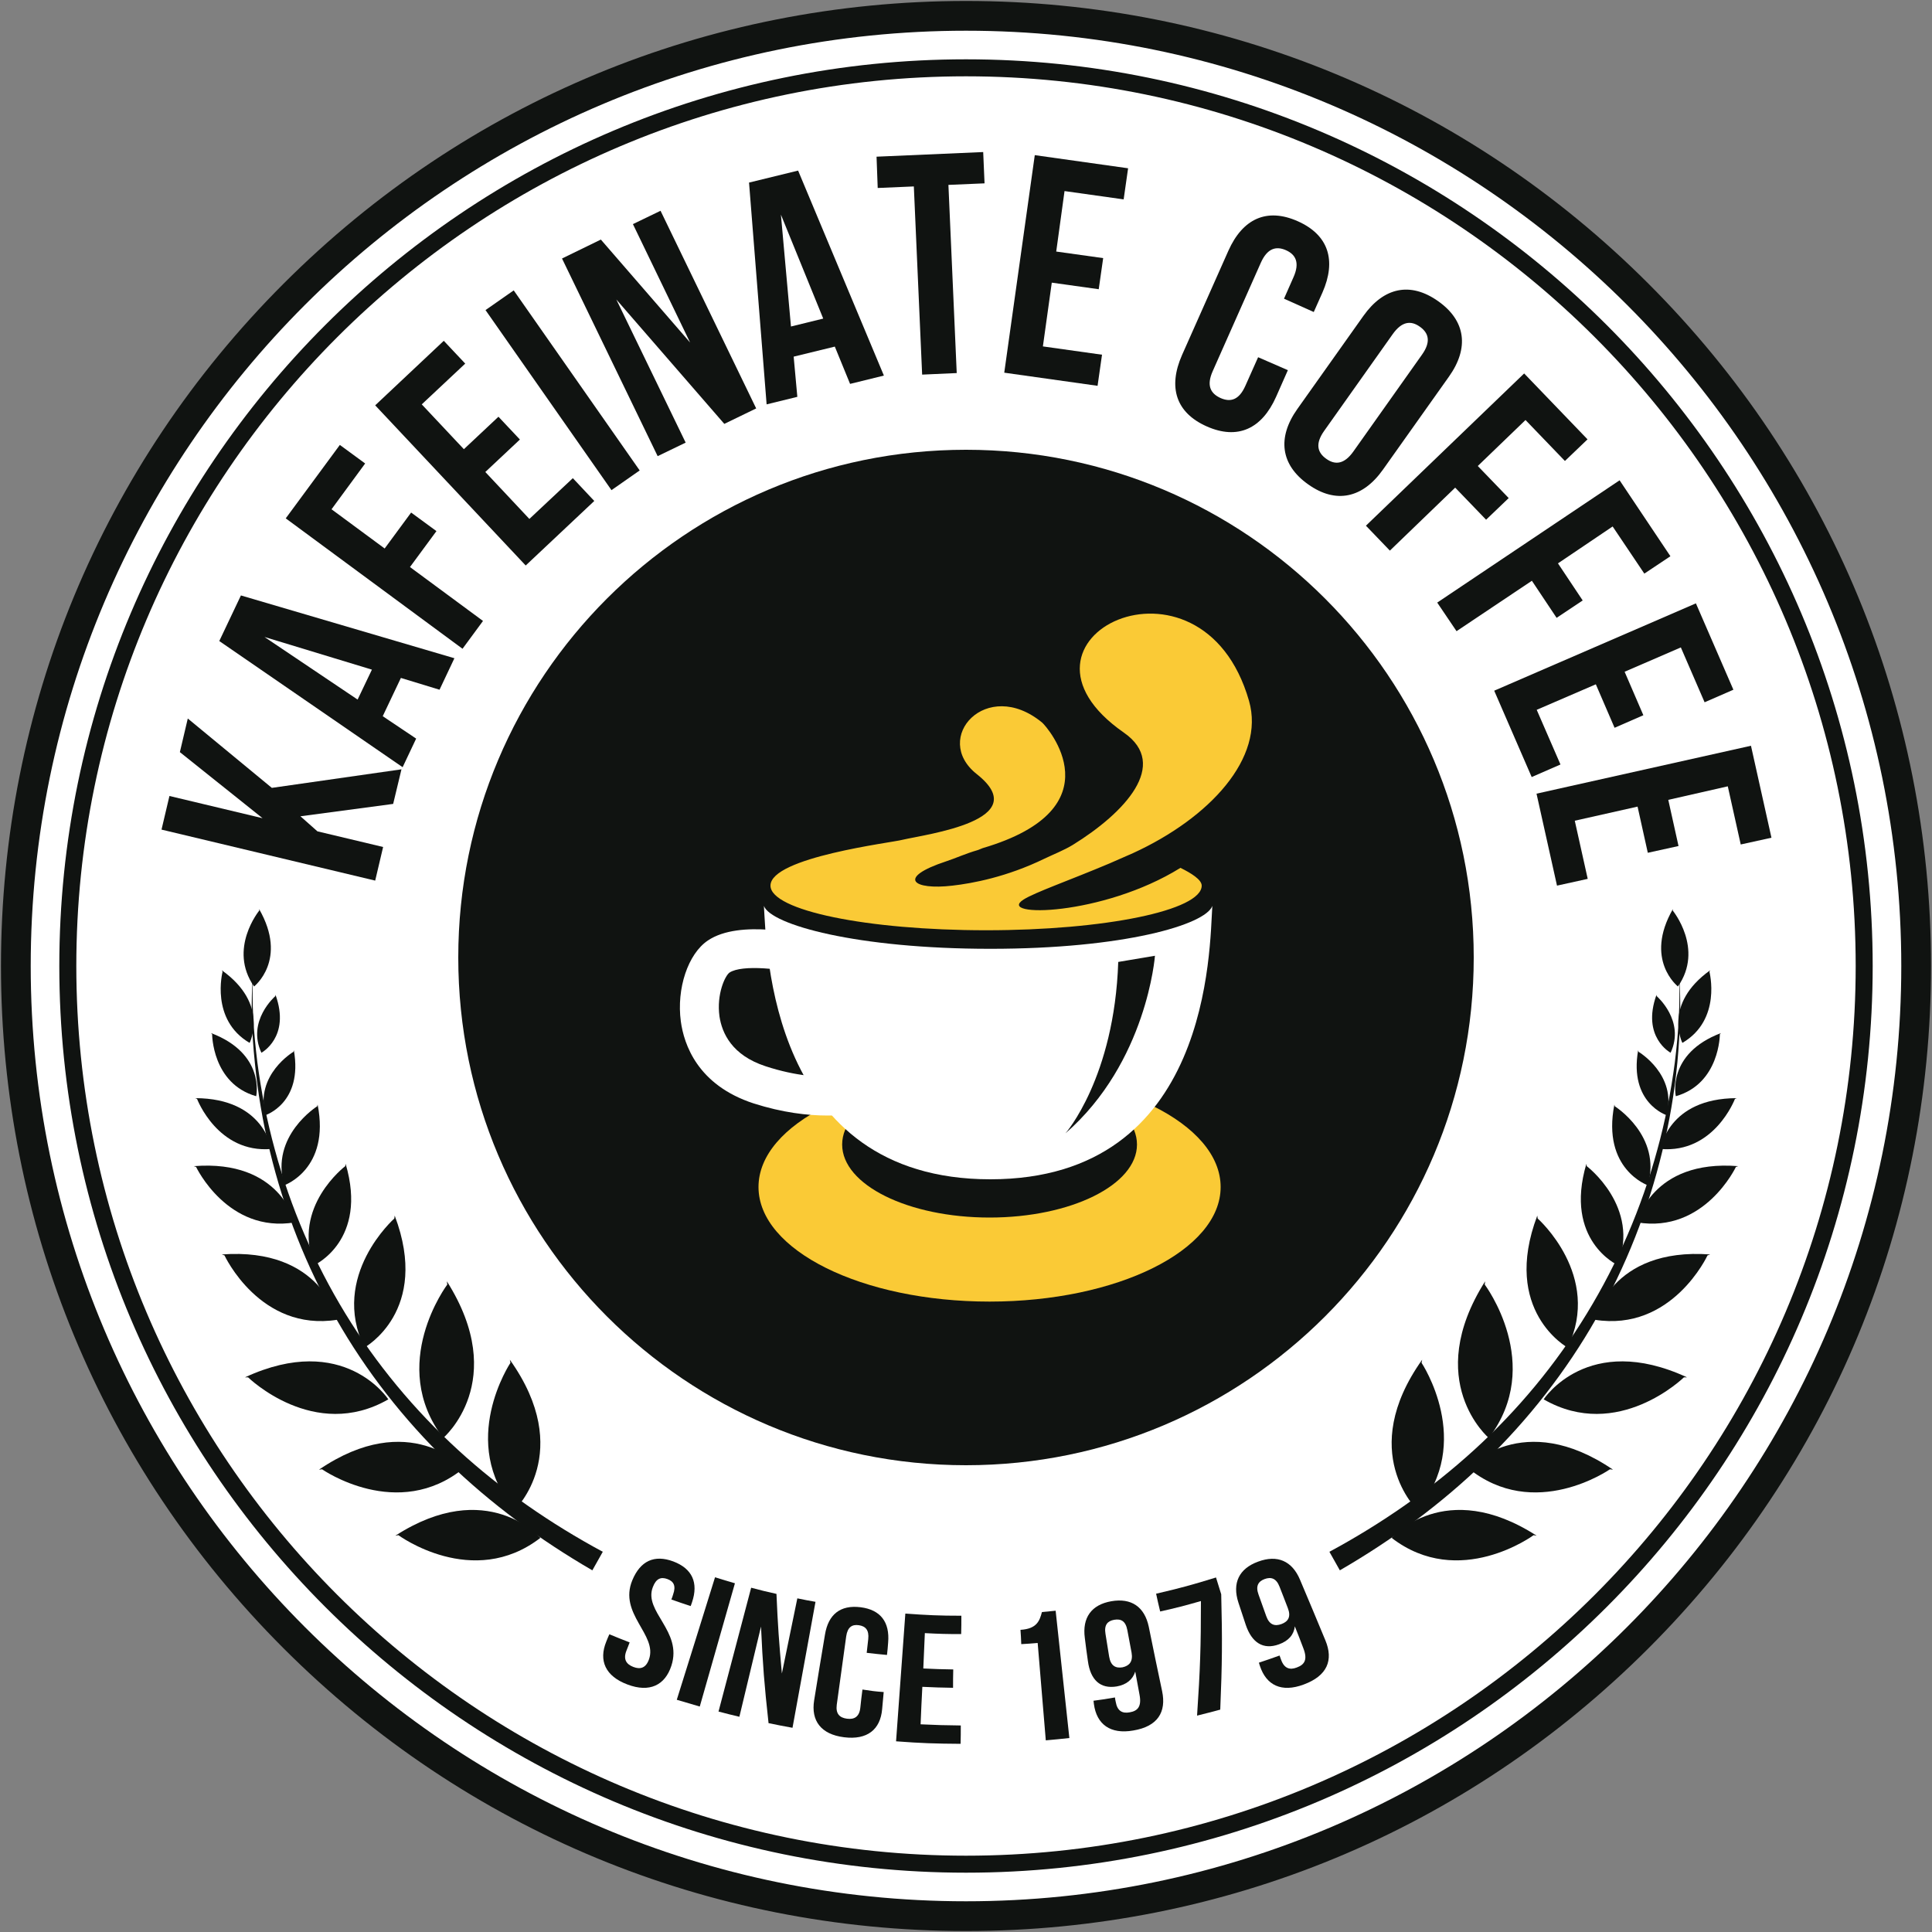 <?xml version="1.0" encoding="utf-8"?>
<!-- Generator: Adobe Illustrator 19.0.0, SVG Export Plug-In . SVG Version: 6.00 Build 0)  -->
<svg version="1.1" id="Layer_1" xmlns="http://www.w3.org/2000/svg" xmlns:xlink="http://www.w3.org/1999/xlink" x="0px" y="0px"
	 viewBox="20 -220 1000 1000" style="enable-background:new 20 -220 1000 1000;" xml:space="preserve">
<rect x="20" y="-220" width="1000" height="1000" fill="#808080" stroke="none"/>
<style type="text/css">
	.st0{fill:none;}
	.st1{fill:#FFFFFF;}
	.st2{fill:#101311;}
	.st3{fill:#FACA36;}
</style>
<path class="st0" d="M644.2,301c0,75.7-61.4,137-137,137c-75.7,0-137-61.4-137-137c0-75.7,61.4-137,137-137
	C582.9,164,644.2,225.3,644.2,301z"/>
<g>
	<g>
		<path class="st1" d="M1011.8,280c0,271.6-220.2,491.8-491.8,491.8S28.2,551.6,28.2,280C28.2,8.4,248.4-211.8,520-211.8
			C791.6-211.8,1011.8,8.4,1011.8,280z"/>
		<path class="st2" d="M520,779.5c-133.4,0-258.9-52-353.2-146.3C72.5,538.9,20.5,413.4,20.5,280s52-258.9,146.3-353.2
			c94.3-94.3,219.8-146.3,353.2-146.3c133.4,0,258.9,52,353.2,146.3c94.3,94.3,146.3,219.8,146.3,353.2
			c0,133.4-52,258.9-146.3,353.2C778.9,727.5,653.4,779.5,520,779.5z M520-204.1C253-204.1,35.9,13,35.9,280
			C35.9,547,253,764.1,520,764.1c267,0,484.1-217.2,484.1-484.1C1004.1,13,787-204.1,520-204.1z"/>
	</g>
	<g>
		<path class="st1" d="M984.9,280c0,256.8-208.2,464.9-464.9,464.9S55.1,536.8,55.1,280c0-256.8,208.2-464.9,464.9-464.9
			S984.9,23.2,984.9,280z"/>
		<path class="st2" d="M520,749.3C261.2,749.3,50.7,538.8,50.7,280c0-258.8,210.5-469.3,469.3-469.3S989.3,21.2,989.3,280
			C989.3,538.8,778.8,749.3,520,749.3z M520-180.5C266.1-180.5,59.5,26.1,59.5,280c0,253.9,206.6,460.5,460.5,460.5
			c253.9,0,460.5-206.6,460.5-460.5C980.5,26.1,773.9-180.5,520-180.5z"/>
	</g>
	<path class="st2" d="M782.8,275.6c0,145.1-117.7,262.8-262.8,262.8c-145.1,0-262.8-117.7-262.8-262.8
		c0-145.1,117.7-262.8,262.8-262.8C665.1,12.8,782.8,130.5,782.8,275.6z"/>
	<g>
		<path class="st2" d="M175.5,202.5l8.8,7.8l34,8.1l-4.1,17.4l-110.6-26.4l4.1-17.4l48.2,11.5l-42.8-34.2l4.1-17.4l43.5,35.9
			l67.1-9.6l-4.3,17.9L175.5,202.5z"/>
		<path class="st2" d="M255.2,120.7l-7.7,16.3l-20-6.1l-9.4,19.8l17.3,11.6l-7,14.8l-94.9-65.3l11.2-23.6L255.2,120.7z M205.1,142.1
			l7.4-15.5l-55.6-16.9L205.1,142.1z"/>
		<path class="st2" d="M219.1,63.9l13.7-18.6l13.1,9.6l-13.7,18.6l37.8,27.9l-10.6,14.4l-91.5-67.5l28-38l13.1,9.6l-17.4,23.7
			L219.1,63.9z"/>
		<path class="st2" d="M260.1,12.5l17.9-16.8l11.1,11.8l-17.9,16.8L294,48.6l22.5-21.1l11.1,11.8l-35.5,33.4l-77.9-82.9l35.5-33.4
			l11.1,11.8l-22.5,21.1L260.1,12.5z"/>
		<path class="st2" d="M271.3-59.5l14.6-10.2l65.2,93.2l-14.6,10.2L271.3-59.5z"/>
		<path class="st2" d="M339-65l35.9,74.1l-14.5,7L310.9-86.2L331-96l46.2,53.3L347.6-104l14.3-6.9L411.4-8.6l-16.5,8L339-65z"/>
		<path class="st2" d="M477.5-25.6L460-21.3l-7.9-19.3l-21.3,5.2l1.9,20.8l-15.9,3.9l-9.1-114.8l25.4-6.2L477.5-25.6z M429.4-51
			l16.7-4.1l-21.9-53.8L429.4-51z"/>
		<path class="st2" d="M473.7-138.9l55.2-2.4l0.7,16.2l-18.7,0.8l4.3,97.4l-17.9,0.8l-4.3-97.4l-18.7,0.8L473.7-138.9z"/>
		<path class="st2" d="M566.7-89.8l24.3,3.4l-2.3,16.1l-24.3-3.4l-4.6,33l30.6,4.3l-2.3,16.1l-48.3-6.8l15.8-112.6l48.3,6.8
			l-2.3,16.1l-30.6-4.3L566.7-89.8z"/>
		<path class="st2" d="M686.6-28.4l-6.1,13.8c-7.4,16.6-19.9,22.4-35.9,15.3c-16-7.1-20.1-20.3-12.8-36.9l24-54
			c7.4-16.6,19.9-22.4,35.9-15.3c16,7.1,20.1,20.3,12.8,36.9L700-58.5l-15.4-6.9l4.9-11.1c3.3-7.4,1.3-11.7-3.9-14
			c-5.2-2.3-9.7-0.9-13,6.5l-24.9,56.1c-3.3,7.4-1.2,11.5,4,13.9c5.2,2.3,9.6,1.1,12.9-6.3l6.6-14.8L686.6-28.4z"/>
		<path class="st2" d="M725.7-56.5c10.5-14.8,24.3-17.8,38.7-7.6c14.3,10.1,16.1,24.2,5.6,39l-34.2,48.2
			c-10.5,14.8-24.4,17.8-38.7,7.6c-14.3-10.1-16.1-24.2-5.6-39L725.7-56.5z M705.4,3c-4.7,6.6-3.6,11.2,1.1,14.5
			c4.6,3.3,9.3,2.8,14-3.8L756-36.4c4.7-6.6,3.6-11.2-1.1-14.5c-4.6-3.3-9.3-2.8-14,3.8L705.4,3z"/>
		<path class="st2" d="M784.9,21.2l16,16.6L789.2,49l-16-16.6L739.4,65L727,52.1l81.9-78.8l32.8,34.1L830,18.6L809.6-2.6L784.9,21.2
			z"/>
		<path class="st2" d="M826.4,71.6l12.8,19.2l-13.5,9l-12.8-19.2l-39,26.1l-10-14.8l94.4-63.3l26.3,39.3l-13.5,9l-16.4-24.4
			L826.4,71.6z"/>
		<path class="st2" d="M860.9,127.7l9.7,22.5l-14.9,6.5l-9.7-22.5l-30.6,13.2l12.3,28.3l-14.9,6.5l-19.4-44.7l104.4-45.2l19.4,44.7
			l-14.9,6.5L890,115.1L860.9,127.7z"/>
		<path class="st2" d="M883.5,194l5.3,23.9l-15.9,3.5l-5.3-23.9l-32.5,7.3l6.7,30.1l-15.9,3.5l-10.6-47.6l111-24.8l10.6,47.6
			l-15.9,3.5l-6.7-30.1L883.5,194z"/>
	</g>
	<g>
		<g>
			<g>
				<g>
					<g>
						<g>
							<g>
								<g>
									<path class="st2" d="M855.8,352.6c0,0,24.5,15.3,17.1,40.9c0,0-23.9-8.3-17.3-41.8"/>
									<g>
										<path class="st2" d="M889,283.5c1.3,15.5,0.6,31-0.8,46.5c-1.5,15.5-4.1,30.8-7.8,45.9c-7.3,30.2-18.8,59.6-34.3,86.7
											c-15.5,27.2-35,52.1-57.5,73.9c-22.5,21.9-48,40.6-75.1,56.3l-5.4-9.6c26.9-14.5,52.3-32.1,74.9-52.7
											c22.6-20.6,42.4-44.4,58.4-70.7c16-26.2,28.3-54.8,36.4-84.6c4.1-14.9,7.1-30.1,9.1-45.4
											C888.8,314.4,889.8,298.9,889,283.5z"/>
										<path class="st2" d="M885.8,251.3c0,0,16.3,19.8,2.7,39.3c0,0-17.7-13.8-2.6-40.1"/>
										<path class="st2" d="M877.5,295.6c0,0,14.9,12.8,7.2,29.3c0,0-15.2-8.1-7.3-30"/>
										<path class="st2" d="M868.1,324.4c0,0,20.1,11.9,14.5,32.8c0,0-19.5-6.3-14.7-33.6"/>
										<path class="st2" d="M841.3,383.6c0,0,27.9,21.1,16,51.2c0,0-27.9-12.7-16.2-52.4"/>
										<path class="st2" d="M815.9,410.7c0,0,33.5,29.6,15.5,66.8c0,0-34.4-18.9-15.7-68.3"/>
										<path class="st2" d="M755.8,485.4c0,0,27.5,41.2-2.2,76.1c0,0-31.5-29.9,2.5-77.7"/>
										<path class="st2" d="M788.5,444.9c0,0,31.1,41.3,2.1,79.4c0,0-34.6-29.4-1.9-81.1"/>
										<path class="st2" d="M904.8,283c0,0,6.5,24.8-14,36.8c0,0-10.3-20,14.4-37.6"/>
										<path class="st2" d="M910.2,315.3c0,0,0,25.6-22.8,32.1c0,0-4.9-22,23.4-32.7"/>
										<path class="st2" d="M918,348.8c0,0-10.7,28.3-38.5,25.9c0,0,3.7-26.2,39.4-26.3"/>
										<path class="st2" d="M918.5,384c0,0-16.3,34.5-51.1,28.7c0,0,7.3-32.7,52.3-29.1"/>
										<path class="st2" d="M903.8,429.8c0,0-18.4,39.7-58.4,33.3c0,0,8.1-37.6,59.8-33.8"/>
										<path class="st2" d="M891.6,492.9c0,0-34.2,33.5-72.6,11.4c0,0,22.8-35.2,74.2-11.4"/>
										<path class="st2" d="M853.3,540.5c0,0-39.2,27.4-73.5-0.7c0,0,28.3-31,75.1,0.9"/>
										<path class="st2" d="M813.8,574.6c0,0-38.5,28.4-73.5,1.4c0,0,27.5-31.8,75.1-1.1"/>
									</g>
								</g>
							</g>
						</g>
					</g>
				</g>
			</g>
		</g>
		<g>
			<g>
				<g>
					<g>
						<g>
							<g>
								<g>
									<path class="st2" d="M184.2,352.6c0,0-24.5,15.3-17.1,40.9c0,0,23.9-8.3,17.3-41.8"/>
									<g>
										<path class="st2" d="M151,283.5c-0.8,15.5,0.3,31,2.2,46.3c2,15.3,5,30.5,9.1,45.4c8.1,29.8,20.4,58.4,36.4,84.6
											c16,26.2,35.8,50,58.4,70.7c22.6,20.7,48,38.2,74.9,52.7l-5.4,9.6c-27.1-15.7-52.6-34.5-75.1-56.3
											c-22.5-21.8-42-46.7-57.5-73.9c-15.5-27.1-27-56.5-34.3-86.7c-3.7-15.1-6.3-30.5-7.8-45.9
											C150.3,314.5,149.7,298.9,151,283.5z"/>
										<path class="st2" d="M154.2,251.3c0,0-16.3,19.8-2.7,39.3c0,0,17.7-13.8,2.6-40.1"/>
										<path class="st2" d="M162.5,295.6c0,0-14.9,12.8-7.2,29.3c0,0,15.2-8.1,7.3-30"/>
										<path class="st2" d="M171.9,324.4c0,0-20.1,11.9-14.5,32.8c0,0,19.5-6.3,14.7-33.6"/>
										<path class="st2" d="M198.7,383.6c0,0-27.9,21.1-16,51.2c0,0,27.9-12.7,16.2-52.4"/>
										<path class="st2" d="M224.1,410.7c0,0-33.5,29.6-15.5,66.8c0,0,34.4-18.9,15.7-68.3"/>
										<path class="st2" d="M284.2,485.4c0,0-27.5,41.2,2.2,76.1c0,0,31.5-29.9-2.5-77.7"/>
										<path class="st2" d="M251.5,444.9c0,0-31.1,41.3-2.1,79.4c0,0,34.6-29.4,1.9-81.1"/>
										<path class="st2" d="M135.2,283c0,0-6.5,24.8,14,36.8c0,0,10.3-20-14.4-37.6"/>
										<path class="st2" d="M129.8,315.3c0,0,0,25.6,22.8,32.1c0,0,4.9-22-23.4-32.7"/>
										<path class="st2" d="M122,348.8c0,0,10.7,28.3,38.5,25.9c0,0-3.7-26.2-39.4-26.3"/>
										<path class="st2" d="M121.5,384c0,0,16.3,34.5,51.1,28.7c0,0-7.3-32.7-52.3-29.1"/>
										<path class="st2" d="M136.2,429.8c0,0,18.4,39.7,58.4,33.3c0,0-8.1-37.6-59.8-33.8"/>
										<path class="st2" d="M148.4,492.9c0,0,34.2,33.5,72.6,11.4c0,0-22.8-35.2-74.2-11.4"/>
										<path class="st2" d="M186.7,540.5c0,0,39.2,27.4,73.5-0.7c0,0-28.3-31-75.1,0.9"/>
										<path class="st2" d="M226.2,574.6c0,0,38.5,28.4,73.5,1.4c0,0-27.5-31.8-75.1-1.1"/>
									</g>
								</g>
							</g>
						</g>
					</g>
				</g>
			</g>
		</g>
	</g>
	<g>
		<g>
			<path class="st2" d="M368.5,588.2c9.8,3.7,13.1,11,9.7,21.1c-0.3,0.8-0.4,1.2-0.7,2c-4-1.3-6-2-10-3.4c0.4-1,0.6-1.6,0.9-2.6
				c1.6-4.5,0.3-6.8-3-8c-3.3-1.2-5.8-0.3-7.5,4.2c-4.9,12.7,15.5,22.7,9.6,40.7c-3.3,10.1-11.3,14-22.7,9.7
				c-11.5-4.3-15-12.4-11-22.2c0.6-1.5,0.9-2.3,1.6-3.8c4.2,1.7,6.3,2.6,10.5,4.2c-0.7,1.8-1,2.7-1.7,4.4c-1.7,4.4,0,6.9,3.6,8.3
				c3.6,1.4,6.5,0.6,8.1-3.9c4.6-12.8-15.9-23.5-8.6-41C351.4,588,358.6,584.5,368.5,588.2z"/>
			<path class="st2" d="M390.1,596.4c4.1,1.3,6.2,1.9,10.3,3.1c-6.1,21.3-12.1,42.5-18.2,63.8c-4.8-1.4-7.1-2.1-11.9-3.5
				C377,638.6,383.5,617.5,390.1,596.4z"/>
			<path class="st2" d="M413.9,621.9c-4.5,18.7-6.7,28-11.2,46.7c-4.3-1-6.5-1.6-10.8-2.7c5.6-21.4,11.3-42.7,16.9-64.1
				c5.2,1.4,7.8,2,13.1,3.2c0.7,16.5,1.3,24.7,2.8,41.2c3.2-15.6,4.8-23.3,8-38.9c3.7,0.8,5.6,1.1,9.4,1.8
				c-4,21.7-7.9,43.5-11.9,65.2c-5-0.9-7.5-1.4-12.4-2.4C415.6,651.9,414.8,641.9,413.9,621.9z"/>
			<path class="st2" d="M477.4,655.8c-0.3,3.5-0.5,5.3-0.8,8.8c-0.9,10.6-7.7,16.1-19.7,14.6c-12-1.5-17.2-8.6-15.5-19.1
				c2.2-13.6,3.3-20.4,5.6-34c1.7-10.5,8-15.5,18.4-14.2c10.4,1.3,15.2,7.7,14.3,18.3c-0.2,2.6-0.3,3.9-0.6,6.4
				c-4.2-0.4-6.3-0.6-10.5-1.1c0.3-2.8,0.5-4.2,0.8-7.1c0.5-4.7-1.4-6.7-4.9-7.2s-5.8,1-6.5,5.7c-2,14.2-2.9,21.3-4.9,35.5
				c-0.6,4.7,1.5,6.7,5.3,7.2c3.8,0.5,6.4-1,6.9-5.7c0.4-3.8,0.6-5.6,1.1-9.4C470.9,655.2,473.1,655.5,477.4,655.8z"/>
			<path class="st2" d="M497.9,643.6c6.2,0.3,9.3,0.4,15.5,0.5c-0.1,3.8-0.1,5.7-0.1,9.5c-6.3-0.1-9.5-0.2-15.9-0.5
				c-0.4,7.8-0.6,11.6-0.9,19.4c8.3,0.4,12.5,0.5,20.8,0.6c0,3.8,0,5.7-0.1,9.5c-13.4-0.1-20.1-0.3-33.4-1.3
				c1.6-22,3.2-44.1,4.8-66.1c11.6,0.8,17.4,1.1,29,1.1c0,3.8,0,5.7-0.1,9.5c-7.5,0-11.3-0.1-18.8-0.5
				C498.4,632.5,498.2,636.2,497.9,643.6z"/>
			<path class="st2" d="M548.2,623.6c8.4-0.5,9.9-4.6,11.1-9.2c2.9-0.3,4.3-0.4,7.1-0.7c2.4,22,4.7,44,7.1,65.9
				c-4.9,0.5-7.3,0.8-12.2,1.2c-1.7-20.2-2.5-30.2-4.2-50.4c-3.4,0.3-5.1,0.4-8.5,0.6C548.5,628,548.4,626.5,548.2,623.6z"/>
			<path class="st2" d="M621.5,655.3c2.3,10.9-2.3,18.3-14.9,20.4c-11.9,2.1-19-3.2-20.4-13.7c-0.1-0.7-0.1-1-0.2-1.7
				c4.4-0.6,6.7-0.9,11.1-1.7c0.1,0.9,0.2,1.4,0.4,2.3c0.8,4.7,3.4,6.1,7.2,5.4c4.2-0.7,6.3-3,5.1-9.2c-0.9-4.8-1.3-7.2-2.2-11.9
				c-1.3,4.1-4.5,6.8-9.6,7.7c-8.5,1.4-13.6-3.4-14.9-13.1c-0.7-4.8-1-7.2-1.6-12c-1.4-10.5,3.4-17.2,13.7-19
				c10.3-1.8,17.2,2.8,19.4,13.2C617.3,635.4,618.7,642,621.5,655.3z M605.7,635.4c-0.9-4.7-1.3-7-2.2-11.7
				c-0.9-4.7-3.3-5.9-6.8-5.3c-3.4,0.6-5.3,2.6-4.5,7.3c0.8,4.7,1.1,7.1,1.9,11.8c0.8,4.7,3.3,6.1,6.9,5.5
				C604.6,642.2,606.5,640,605.7,635.4z"/>
			<path class="st2" d="M649.4,596.5c1.1,3.5,1.6,5.2,2.7,8.7c0.6,23.8,0.5,35.7-0.5,59.7c-4.8,1.3-7.2,1.9-12,3.1
				c1.6-23.8,2-35.7,2-59.3c-8.4,2.4-12.6,3.5-21.1,5.4c-0.9-3.7-1.3-5.5-2.1-9.2C630.9,602,637.1,600.3,649.4,596.5z"/>
			<path class="st2" d="M706,629c4.3,10.3,1,18.4-11.2,22.9c-11.5,4.3-19.4,0.4-22.7-9.7c-0.2-0.6-0.3-1-0.5-1.6
				c4.3-1.4,6.4-2.2,10.7-3.7c0.3,0.9,0.5,1.3,0.8,2.2c1.6,4.5,4.5,5.4,8.1,4c4.1-1.5,5.7-4.1,3.4-10c-1.7-4.5-2.6-6.8-4.4-11.3
				c-0.5,4.3-3.2,7.5-8.2,9.3c-8.2,3-14.1-0.9-17.2-10.1c-1.5-4.6-2.3-6.9-3.8-11.5c-3.3-10.1,0.3-17.6,10.2-21.2
				c9.9-3.7,17.6-0.4,21.7,9.4C698.2,610.2,700.8,616.5,706,629z M686.6,612.4c-1.7-4.5-2.6-6.7-4.3-11.1c-1.7-4.4-4.4-5.2-7.7-4
				s-4.8,3.6-3.2,8c1.6,4.5,2.4,6.7,4,11.2c1.6,4.5,4.4,5.4,7.9,4.1S688.3,616.8,686.6,612.4z"/>
		</g>
	</g>
	<g>
		<g>
			<ellipse class="st3" cx="532.2" cy="394.4" rx="119.6" ry="59.3"/>
			<ellipse class="st2" cx="532.2" cy="372.4" rx="76.3" ry="37.8"/>
		</g>
		<g>
			<path class="st1" d="M448.4,357.4c17.1,0,27.4-4.2,28.1-4.4c5.1-2.1,7.6-8,5.4-13.2c-2.1-5.1-8-7.6-13.2-5.4
				c-0.7,0.3-20.6,7.9-52.4-2.5c-17.5-5.7-22.6-17.2-23.9-25.8c-1.6-11.5,2.9-21.1,5.2-22.7c6.5-4.3,27.5-2,40.1,1.4
				c5.3,1.4,10.9-1.8,12.3-7.1c1.4-5.4-1.8-10.9-7.2-12.3c-6.5-1.7-39.8-9.8-56.4,1.4c-10.3,6.9-16.3,24.9-14,41.9
				c1.6,11.8,8.6,32.9,37.6,42.4C425,355.9,438,357.4,448.4,357.4"/>
			<g>
				<path class="st1" d="M532.6,271.1c-69.2,0-113.7-12.5-117.2-22.2c1.4,21.6,2.7,141.5,117.2,141.5
					c114.5,0,113.4-119.9,114.9-141.5C644,258.6,601.8,271.1,532.6,271.1z"/>
			</g>
			<path class="st2" d="M617.8,274.7c0,0-4.1,55.1-46.3,91.9c0,0,25.3-28.8,27.3-88.7L617.8,274.7z"/>
			<path class="st3" d="M549.8,245.6c5.8-3.7,23.9-10,44.5-18.7c3.9-1.7,8-3.5,12.1-5.3c39.7-18.2,68.5-49.3,60.1-78.8
				c-24.5-85.5-134.5-32.1-64.8,16.4c23.9,16.6,0.3,41.6-26.4,58.1c-4.6,2.8-9.8,4.8-14.8,7.2c-19.4,9.4-37,12.7-47.5,13.9
				c-20.3,2.4-29.3-4-3.2-12.6c4.9-1.6,10-4,16.3-5.8c0.1-0.1,0.5-0.1,2.5-1c70.3-20.7,33.3-62.9,30.8-65
				c-28.8-23.7-57.4,8.1-33.8,26.7c30.2,23.9-25.7,31-38.6,34c-5,1.4-68.2,9-68.2,23.7c0,12.8,49.9,23.1,111.6,23.1
				c61.6,0,111.6-10.3,111.6-23.1c0-3.1-5.5-6.5-11-9.2C590.6,254.3,535.2,254.9,549.8,245.6z"/>
		</g>
	</g>
</g>
</svg>
